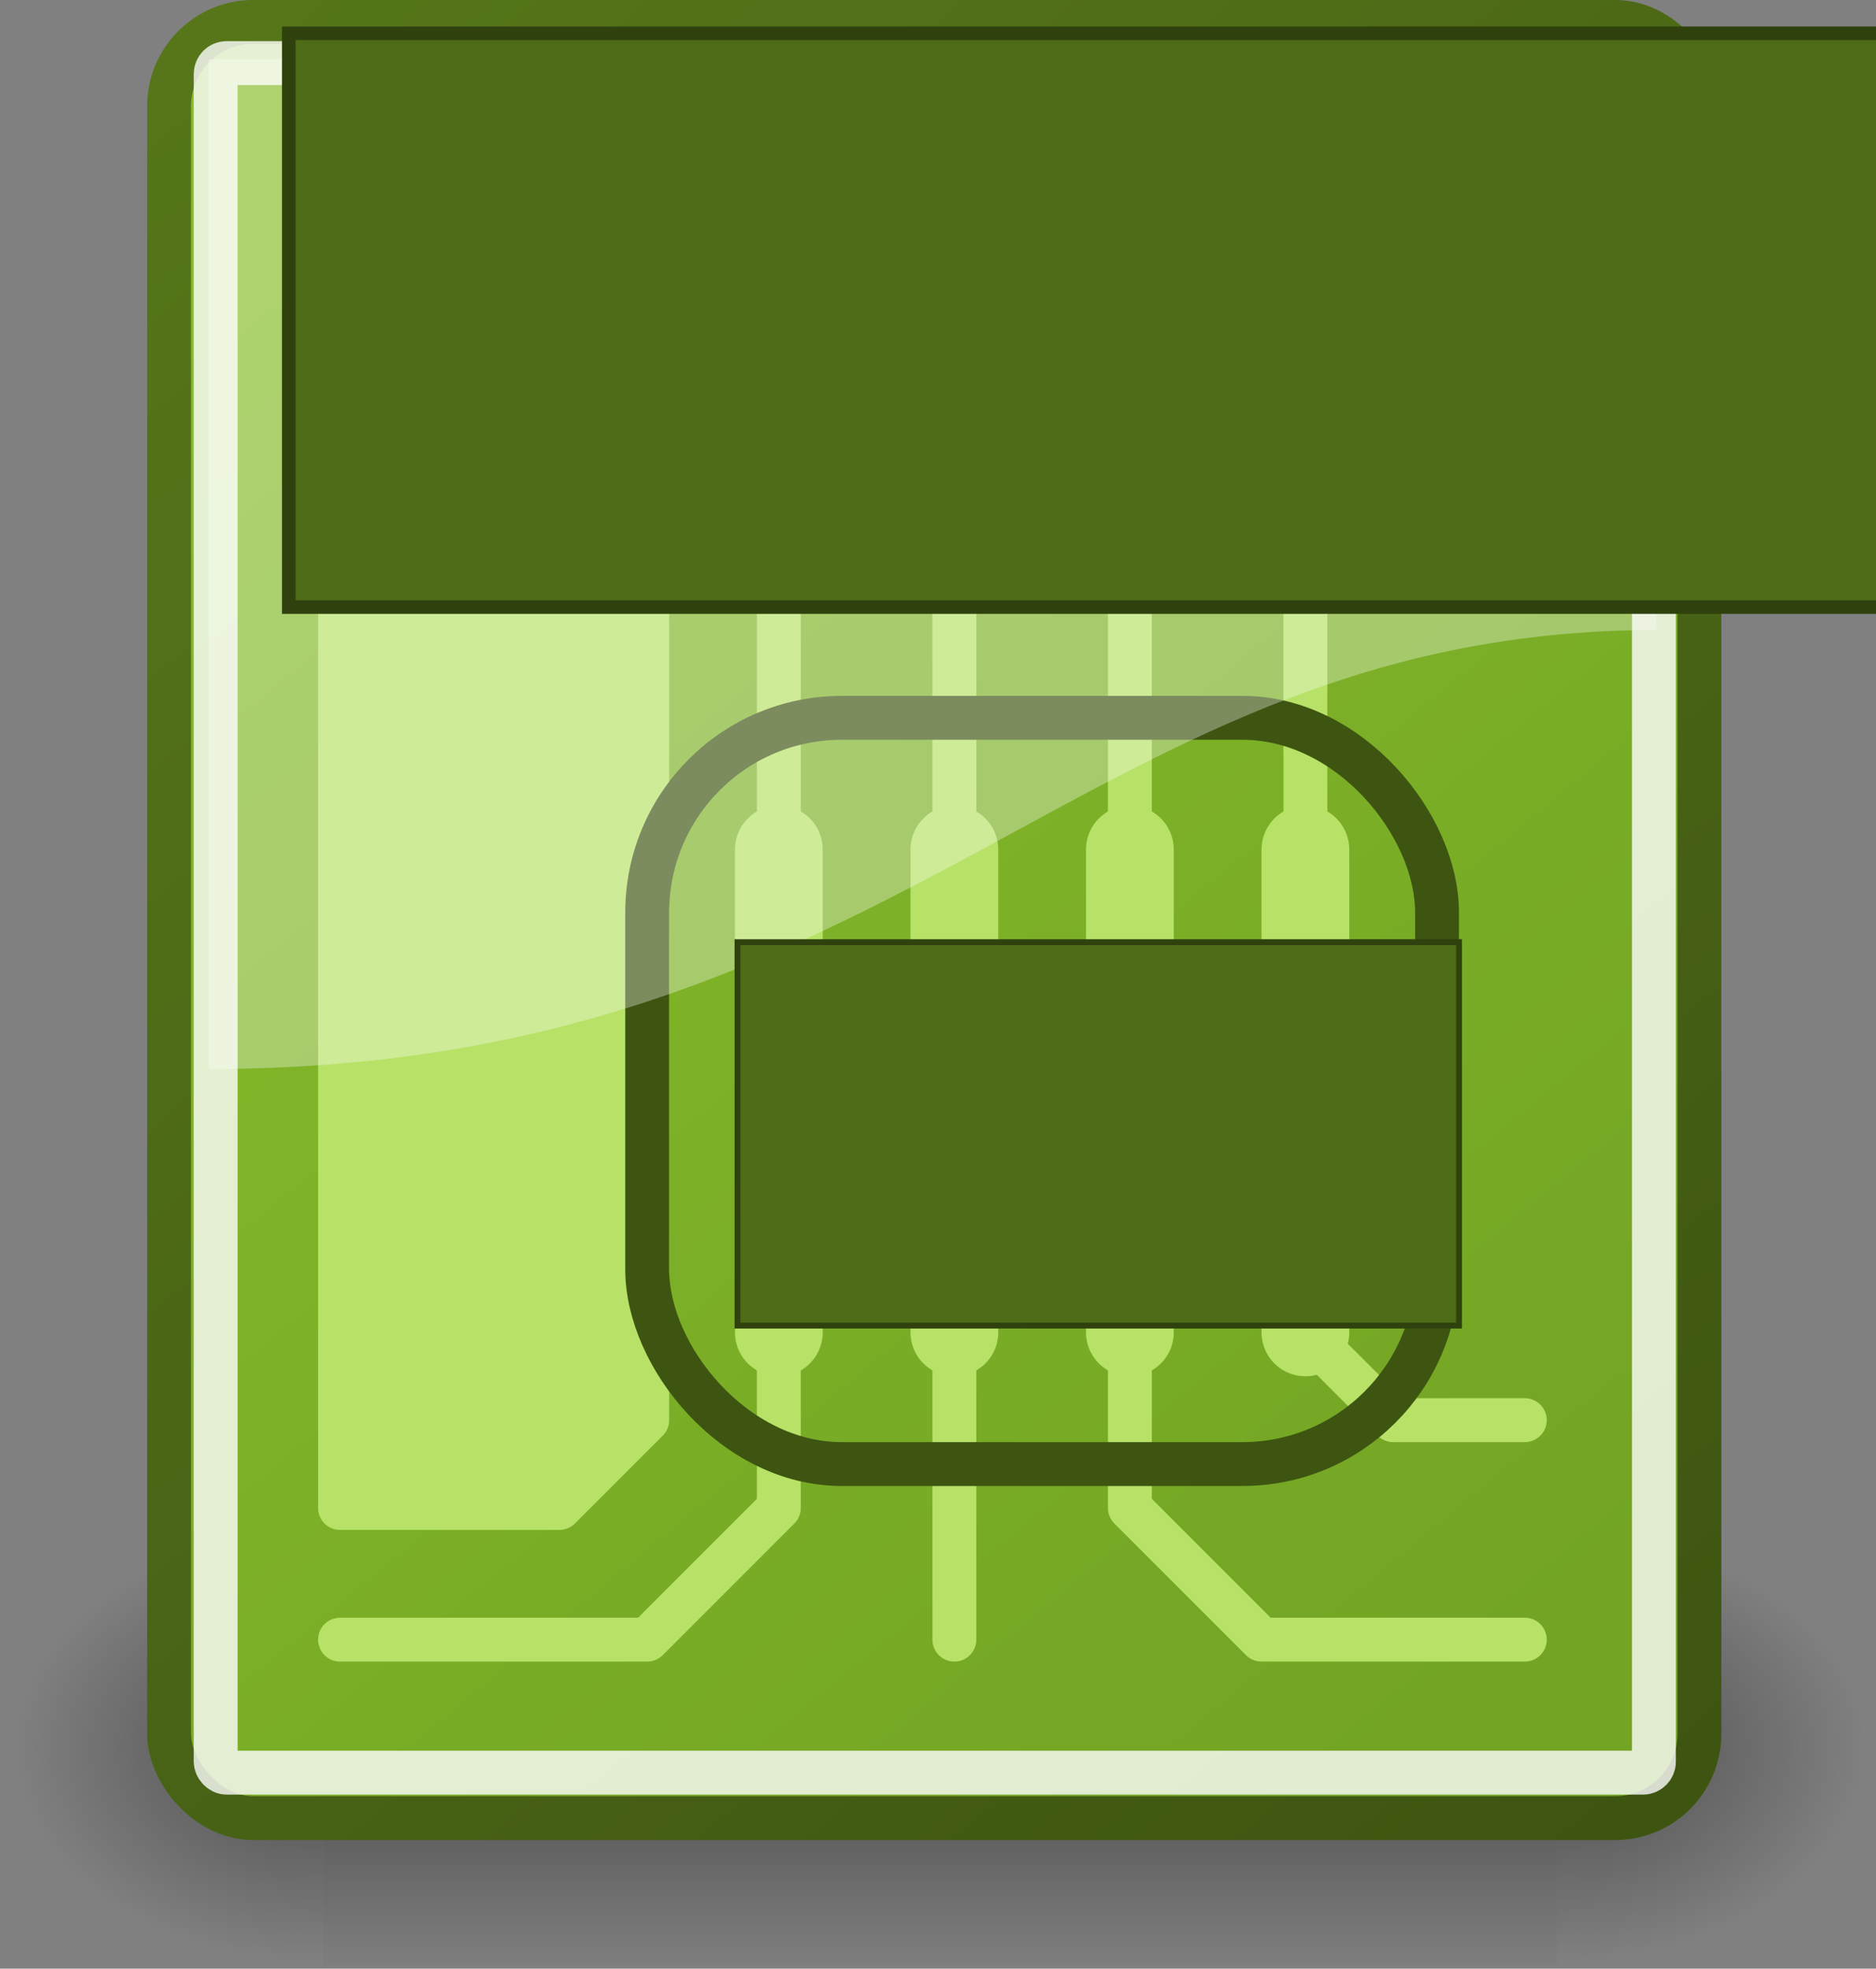 <?xml version="1.0" encoding="UTF-8" standalone="no"?>
<!-- Created with Inkscape (http://www.inkscape.org/) -->

<svg
   xmlns:dc="http://purl.org/dc/elements/1.1/"
   xmlns:cc="http://creativecommons.org/ns#"
   xmlns:rdf="http://www.w3.org/1999/02/22-rdf-syntax-ns#"
   xmlns:svg="http://www.w3.org/2000/svg"
   xmlns="http://www.w3.org/2000/svg"
   xmlns:xlink="http://www.w3.org/1999/xlink"
   xmlns:sodipodi="http://sodipodi.sourceforge.net/DTD/sodipodi-0.dtd"
   xmlns:inkscape="http://www.inkscape.org/namespaces/inkscape"
   inkscape:export-ydpi="3604.76"
   inkscape:export-xdpi="3604.76"
   inkscape:export-filename="/home/yaya/Perso/logo/g3730.png"
   sodipodi:docname="Application-x-pcb.svg"
   inkscape:version="0.47pre4 r22446"
   sodipodi:version="0.32"
   id="svg249"
   height="26.819"
   width="25.566"
   version="1.1">
  <rect width="100%" height="100%" fill="#808080" stroke="none"/>
  <defs
     id="defs3">
    <inkscape:perspective
       sodipodi:type="inkscape:persp3d"
       inkscape:vp_x="0 : 24 : 1"
       inkscape:vp_y="0 : 1000 : 0"
       inkscape:vp_z="48 : 24 : 1"
       inkscape:persp3d-origin="24 : 16 : 1"
       id="perspective2998" />
    <linearGradient
       id="linearGradient2937">
      <stop
         style="stop-color: rgb(62, 85, 18); stop-opacity: 1;"
         offset="0"
         id="stop2939" />
      <stop
         style="stop-color: rgb(86, 118, 25); stop-opacity: 1;"
         offset="1"
         id="stop2941" />
    </linearGradient>
    <linearGradient
       id="linearGradient2929">
      <stop
         style="stop-color: rgb(134, 189, 42); stop-opacity: 1;"
         offset="0"
         id="stop2931" />
      <stop
         style="stop-color: rgb(115, 164, 36); stop-opacity: 1;"
         offset="1"
         id="stop2933" />
    </linearGradient>
    <linearGradient
       inkscape:collect="always"
       id="linearGradient5060">
      <stop
         style="stop-color: black; stop-opacity: 1;"
         offset="0"
         id="stop5062" />
      <stop
         style="stop-color: black; stop-opacity: 0;"
         offset="1"
         id="stop5064" />
    </linearGradient>
    <linearGradient
       id="linearGradient5048">
      <stop
         style="stop-color: black; stop-opacity: 0;"
         offset="0"
         id="stop5050" />
      <stop
         id="stop5056"
         offset="0.5"
         style="stop-color: black; stop-opacity: 1;" />
      <stop
         style="stop-color: black; stop-opacity: 0;"
         offset="1"
         id="stop5052" />
    </linearGradient>
    <linearGradient
       inkscape:collect="always"
       id="linearGradient4542">
      <stop
         style="stop-color: rgb(0, 0, 0); stop-opacity: 1;"
         offset="0"
         id="stop4544" />
      <stop
         style="stop-color: rgb(0, 0, 0); stop-opacity: 0;"
         offset="1"
         id="stop4546" />
    </linearGradient>
    <linearGradient
       id="linearGradient15662">
      <stop
         id="stop15664"
         offset="0"
         style="stop-color: rgb(255, 255, 255); stop-opacity: 1;" />
      <stop
         id="stop15666"
         offset="1"
         style="stop-color: rgb(248, 248, 248); stop-opacity: 1;" />
    </linearGradient>
    <radialGradient
       id="aigrd3"
       cx="20.892"
       cy="64.568"
       r="5.257"
       fx="20.892"
       fy="64.568"
       gradientUnits="userSpaceOnUse">
      <stop
         offset="0"
         style="stop-color: rgb(240, 240, 240);"
         id="stop15573" />
      <stop
         offset="1"
         style="stop-color: rgb(154, 154, 154); stop-opacity: 1;"
         id="stop15575" />
    </radialGradient>
    <radialGradient
       id="aigrd2"
       cx="20.892"
       cy="114.568"
       r="5.256"
       fx="20.892"
       fy="114.568"
       gradientUnits="userSpaceOnUse">
      <stop
         offset="0"
         style="stop-color: rgb(240, 240, 240);"
         id="stop15566" />
      <stop
         offset="1"
         style="stop-color: rgb(154, 154, 154); stop-opacity: 1;"
         id="stop15568" />
    </radialGradient>
    <linearGradient
       id="linearGradient269">
      <stop
         id="stop270"
         offset="0"
         style="stop-color: rgb(163, 163, 163); stop-opacity: 1;" />
      <stop
         id="stop271"
         offset="1"
         style="stop-color: rgb(76, 76, 76); stop-opacity: 1;" />
    </linearGradient>
    <linearGradient
       id="linearGradient259">
      <stop
         id="stop260"
         offset="0"
         style="stop-color: rgb(250, 250, 250); stop-opacity: 1;" />
      <stop
         id="stop261"
         offset="1"
         style="stop-color: rgb(187, 187, 187); stop-opacity: 1;" />
    </linearGradient>
    <radialGradient
       inkscape:collect="always"
       xlink:href="#linearGradient4542"
       id="radialGradient4548"
       cx="24.307"
       cy="42.078"
       fx="24.307"
       fy="42.078"
       r="15.822"
       gradientTransform="matrix(1,0,0,0.285,0,30.089)"
       gradientUnits="userSpaceOnUse" />
    <linearGradient
       inkscape:collect="always"
       xlink:href="#linearGradient5048"
       id="linearGradient3031"
       gradientUnits="userSpaceOnUse"
       gradientTransform="matrix(2.774,0,0,1.97,-1892.18,-872.885)"
       x1="302.857"
       y1="366.648"
       x2="302.857"
       y2="609.505" />
    <radialGradient
       inkscape:collect="always"
       xlink:href="#linearGradient5060"
       id="radialGradient3033"
       gradientUnits="userSpaceOnUse"
       gradientTransform="matrix(2.774,0,0,1.97,-1891.63,-872.885)"
       cx="605.714"
       cy="486.648"
       fx="605.714"
       fy="486.648"
       r="117.143" />
    <radialGradient
       inkscape:collect="always"
       xlink:href="#linearGradient5060"
       id="radialGradient3035"
       gradientUnits="userSpaceOnUse"
       gradientTransform="matrix(-2.774,0,0,1.97,112.762,-872.885)"
       cx="605.714"
       cy="486.648"
       fx="605.714"
       fy="486.648"
       r="117.143" />
    <linearGradient
       inkscape:collect="always"
       xlink:href="#linearGradient2929"
       id="linearGradient3037"
       gradientUnits="userSpaceOnUse"
       x1="10.7"
       y1="7.313"
       x2="38.001"
       y2="40.282" />
    <linearGradient
       inkscape:collect="always"
       xlink:href="#linearGradient2937"
       id="linearGradient3039"
       gradientUnits="userSpaceOnUse"
       x1="40.752"
       y1="43.994"
       x2="7.595"
       y2="4.219" />
    <inkscape:perspective
       id="perspective3684"
       inkscape:persp3d-origin="0.5 : 0.33333333 : 1"
       inkscape:vp_z="1 : 0.5 : 1"
       inkscape:vp_y="0 : 1000 : 0"
       inkscape:vp_x="0 : 0.5 : 1"
       sodipodi:type="inkscape:persp3d" />
    <inkscape:perspective
       id="perspective3711"
       inkscape:persp3d-origin="0.5 : 0.33333333 : 1"
       inkscape:vp_z="1 : 0.5 : 1"
       inkscape:vp_y="0 : 1000 : 0"
       inkscape:vp_x="0 : 0.5 : 1"
       sodipodi:type="inkscape:persp3d" />
  </defs>
  <sodipodi:namedview
     inkscape:window-y="25"
     inkscape:window-x="0"
     inkscape:window-height="976"
     inkscape:window-width="1680"
     inkscape:document-units="px"
     inkscape:grid-bbox="false"
     showgrid="false"
     inkscape:current-layer="layer1"
     inkscape:cy="14.889559"
     inkscape:cx="-9.9611048"
     inkscape:zoom="15.999999"
     inkscape:pageshadow="2"
     inkscape:pageopacity="0.0"
     borderopacity="0.255"
     bordercolor="#666666"
     pagecolor="#ffffff"
     id="base"
     inkscape:showpageshadow="false"
     inkscape:grid-points="true"
     inkscape:object-paths="false"
     inkscape:guide-bbox="false"
     guidetolerance="50"
     gridtolerance="10000"
     showguides="false"
     inkscape:window-maximized="1">
    <inkscape:grid
       id="GridFromPre046Settings"
       type="xygrid"
       originx="0px"
       originy="0px"
       spacingx="0px"
       spacingy="1px"
       color="#0000ff"
       empcolor="#0000ff"
       opacity="0.2"
       empopacity="0.4"
       empspacing="5"
       visible="true"
       enabled="true"
       snapvisiblegridlinesonly="true" />
  </sodipodi:namedview>
  <g
     inkscape:groupmode="layer"
     id="layer6"
     inkscape:label="Shadow"
     transform="translate(-12.561,-10.085)" />
  <g
     style="display:inline"
     inkscape:groupmode="layer"
     inkscape:label="Base"
     id="layer1"
     transform="translate(-12.561,-10.085)">
    <g
       id="g3004"
       transform="matrix(0.598,0,0,0.598,10.916,8.203)">
      <g
         id="g6707"
         transform="matrix(0.021,0,0,0.021,42.852,41.154)"
         style="display:inline">
        <rect
           y="-150.697"
           x="-1559.252"
           height="478.357"
           width="1339.633"
           id="rect6709"
           style="opacity:0.402;color:#000000;fill:url(#linearGradient3031);fill-opacity:1;fill-rule:nonzero;stroke:none;stroke-width:1;marker:none;visibility:visible;display:inline;overflow:visible" />
        <path
           sodipodi:nodetypes="cccc"
           id="path6711"
           d="m -219.619,-150.68 c 0,0 0,478.331 0,478.331 142.874,0.9 345.4,-107.17 345.4,-239.196 0,-132.027 -159.437,-239.135 -345.4,-239.135 z"
           style="opacity:0.402;color:#000000;fill:url(#radialGradient3033);fill-opacity:1;fill-rule:nonzero;stroke:none;stroke-width:1;marker:none;visibility:visible;display:inline;overflow:visible" />
        <path
           style="opacity:0.402;color:#000000;fill:url(#radialGradient3035);fill-opacity:1;fill-rule:nonzero;stroke:none;stroke-width:1;marker:none;visibility:visible;display:inline;overflow:visible"
           d="m -1559.252,-150.68 c 0,0 0,478.331 0,478.331 -142.874,0.9 -345.4,-107.17 -345.4,-239.196 0,-132.027 159.437,-239.135 345.4,-239.135 z"
           id="path6713"
           sodipodi:nodetypes="cccc" />
      </g>
      <rect
         ry="1.921"
         y="3.646"
         x="6.604"
         height="40.92"
         width="34.875"
         id="rect15391"
         style="color:#000000;fill:url(#linearGradient3037);fill-opacity:1;fill-rule:nonzero;stroke:url(#linearGradient3039);stroke-width:1;stroke-linecap:round;stroke-linejoin:round;stroke-miterlimit:4;stroke-opacity:1;stroke-dasharray:none;stroke-dashoffset:0;marker:none;visibility:visible;display:block;overflow:visible"
         rx="1.921" />
      <rect
         rx="0.249"
         ry="0.249"
         y="4.584"
         x="7.666"
         height="38.946"
         width="32.776"
         id="rect15660"
         style="opacity:0.791;color:#000000;fill:none;stroke:#ffffff;stroke-width:1;stroke-linecap:round;stroke-linejoin:round;stroke-miterlimit:4;stroke-opacity:1;stroke-dashoffset:0;marker:none;visibility:visible;display:block;overflow:visible" />
      <path
         sodipodi:nodetypes="ccc"
         id="path2828"
         d="m 10.5,7.5 5,0 5,5 0,10"
         style="color:#000000;fill:none;stroke:#b7e267;stroke-width:1;stroke-linecap:round;stroke-linejoin:round;stroke-miterlimit:4;stroke-opacity:1;stroke-dasharray:none;stroke-dashoffset:0;marker:none;visibility:visible;display:block;overflow:visible" />
      <path
         id="path2830"
         d="m 24.5,22.5 0,-12 -3,-3"
         style="color:#000000;fill:none;stroke:#b7e267;stroke-width:1;stroke-linecap:round;stroke-linejoin:round;stroke-miterlimit:4;stroke-opacity:1;stroke-dasharray:none;stroke-dashoffset:0;marker:none;visibility:visible;display:block;overflow:visible" />
      <path
         id="path2832"
         d="m 28.5,22.5 0,-14 -1,-1"
         style="color:#000000;fill:none;stroke:#b7e267;stroke-width:1;stroke-linecap:round;stroke-linejoin:round;stroke-miterlimit:4;stroke-opacity:1;stroke-dasharray:none;stroke-dashoffset:0;marker:none;visibility:visible;display:block;overflow:visible" />
      <path
         id="path2890"
         d="m 32.5,22.5 0,-15"
         style="color:#000000;fill:none;stroke:#b7e267;stroke-width:1;stroke-linecap:round;stroke-linejoin:round;stroke-miterlimit:4;stroke-opacity:1;stroke-dasharray:none;stroke-dashoffset:0;marker:none;visibility:visible;display:block;overflow:visible" />
      <path
         id="path2894"
         d="m 20.5,22.5 0,2"
         style="color:#000000;fill:none;stroke:#b7e267;stroke-width:2;stroke-linecap:round;stroke-linejoin:round;stroke-miterlimit:4;stroke-opacity:1;stroke-dasharray:none;stroke-dashoffset:0;marker:none;visibility:visible;display:block;overflow:visible" />
      <path
         id="path2896"
         d="m 24.5,22.5 0,2"
         style="color:#000000;fill:none;stroke:#b7e267;stroke-width:2;stroke-linecap:round;stroke-linejoin:round;stroke-miterlimit:4;stroke-opacity:1;stroke-dasharray:none;stroke-dashoffset:0;marker:none;visibility:visible;display:block;overflow:visible" />
      <path
         id="path2898"
         d="m 28.5,22.5 0,2"
         style="color:#000000;fill:none;stroke:#b7e267;stroke-width:2;stroke-linecap:round;stroke-linejoin:round;stroke-miterlimit:4;stroke-opacity:1;stroke-dasharray:none;stroke-dashoffset:0;marker:none;visibility:visible;display:block;overflow:visible" />
      <path
         id="path2900"
         d="m 32.5,22.5 0,2"
         style="color:#000000;fill:none;stroke:#b7e267;stroke-width:2;stroke-linecap:round;stroke-linejoin:round;stroke-miterlimit:4;stroke-opacity:1;stroke-dasharray:none;stroke-dashoffset:0;marker:none;visibility:visible;display:block;overflow:visible" />
      <path
         id="path2902"
         d="m 32.5,31.5 0,2"
         style="color:#000000;fill:none;stroke:#b7e267;stroke-width:2;stroke-linecap:round;stroke-linejoin:round;stroke-miterlimit:4;stroke-opacity:1;stroke-dasharray:none;stroke-dashoffset:0;marker:none;visibility:visible;display:block;overflow:visible" />
      <path
         id="path2904"
         d="m 28.5,31.5 0,2"
         style="color:#000000;fill:none;stroke:#b7e267;stroke-width:2;stroke-linecap:round;stroke-linejoin:round;stroke-miterlimit:4;stroke-opacity:1;stroke-dasharray:none;stroke-dashoffset:0;marker:none;visibility:visible;display:block;overflow:visible" />
      <path
         id="path2906"
         d="m 24.5,31.5 0,2"
         style="color:#000000;fill:none;stroke:#b7e267;stroke-width:2;stroke-linecap:round;stroke-linejoin:round;stroke-miterlimit:4;stroke-opacity:1;stroke-dasharray:none;stroke-dashoffset:0;marker:none;visibility:visible;display:block;overflow:visible" />
      <path
         id="path2908"
         d="m 20.5,31.5 0,2"
         style="color:#000000;fill:none;stroke:#b7e267;stroke-width:2;stroke-linecap:round;stroke-linejoin:round;stroke-miterlimit:4;stroke-opacity:1;stroke-dasharray:none;stroke-dashoffset:0;marker:none;visibility:visible;display:block;overflow:visible" />
      <path
         id="path2910"
         d="m 20.5,33.5 0,4 -3,3 -7,0"
         style="color:#000000;fill:none;stroke:#b7e267;stroke-width:1;stroke-linecap:round;stroke-linejoin:round;stroke-miterlimit:4;stroke-opacity:1;stroke-dasharray:none;stroke-dashoffset:0;marker:none;visibility:visible;display:block;overflow:visible" />
      <path
         id="path2912"
         d="m 24.5,33.5 0,7"
         style="color:#000000;fill:none;stroke:#b7e267;stroke-width:1;stroke-linecap:round;stroke-linejoin:round;stroke-miterlimit:4;stroke-opacity:1;stroke-dasharray:none;stroke-dashoffset:0;marker:none;visibility:visible;display:block;overflow:visible" />
      <path
         id="path2914"
         d="m 28.5,33.5 0,4 3,3 6,0"
         style="color:#000000;fill:none;stroke:#b7e267;stroke-width:1;stroke-linecap:round;stroke-linejoin:round;stroke-miterlimit:4;stroke-opacity:1;stroke-dasharray:none;stroke-dashoffset:0;marker:none;visibility:visible;display:block;overflow:visible" />
      <path
         id="path2916"
         d="m 32.5,33.5 2,2 3,0"
         style="color:#000000;fill:none;stroke:#b7e267;stroke-width:1;stroke-linecap:round;stroke-linejoin:round;stroke-miterlimit:4;stroke-opacity:1;stroke-dasharray:none;stroke-dashoffset:0;marker:none;visibility:visible;display:block;overflow:visible" />
      <path
         sodipodi:nodetypes="ccccccc"
         id="path2918"
         d="m 10.5,10.5 4,0 3,3 0,22 -2,2 -5,0 0,-27 z"
         style="color:#000000;fill:#b7e267;fill-opacity:1;fill-rule:nonzero;stroke:#b7e267;stroke-width:1;stroke-linecap:round;stroke-linejoin:round;stroke-miterlimit:4;stroke-opacity:1;stroke-dasharray:none;stroke-dashoffset:0;marker:none;visibility:visible;display:block;overflow:visible" />
      <rect
         ry="4.434"
         y="19.5"
         x="17.5"
         height="17"
         width="18"
         id="rect2920"
         style="color:#000000;fill:none;stroke:#3e5512;stroke-width:1;stroke-linecap:round;stroke-linejoin:round;stroke-miterlimit:4;stroke-opacity:1;stroke-dasharray:none;stroke-dashoffset:0;marker:none;visibility:visible;display:block;overflow:visible"
         rx="4.434" />
      <path
         sodipodi:nodetypes="ccccc"
         id="path2927"
         d="m 7.5,4.5 0,23 c 16,0 20,-10 33,-10 l 0,-13 -33,0 z"
         style="opacity:0.324;color:#000000;fill:#ffffff;fill-opacity:1;fill-rule:evenodd;stroke:none;stroke-width:1;marker:none;visibility:visible;display:inline;overflow:visible" />
    </g>
    <flowRoot
       xml:space="preserve"
       id="flowRoot2888"
       style="font-size:30.956px;font-style:normal;font-variant:normal;font-weight:bold;font-stretch:normal;text-align:start;line-height:125%;writing-mode:lr-tb;text-anchor:start;fill:#4e6b17;fill-opacity:1;stroke:#2f420e;stroke-opacity:1;font-family:Neistil;-inkscape-font-specification:Neistil Bold"
       transform="matrix(0.185,0,0,0.185,1.878,1.299)"><flowRegion
         id="flowRegion2890"><rect
           id="rect2892"
           width="118.794"
           height="42.25"
           x="79.019"
           y="49.945"
           style="font-size:30.956px;font-style:normal;font-variant:normal;font-weight:bold;font-stretch:normal;text-align:start;line-height:125%;writing-mode:lr-tb;text-anchor:start;fill:#4e6b17;fill-opacity:1;stroke:#2f420e;stroke-opacity:1;font-family:Neistil;-inkscape-font-specification:Neistil Bold" /></flowRegion><flowPara
         id="flowPara2894">Geek5S</flowPara></flowRoot>    <flowRoot
       xml:space="preserve"
       id="flowRoot3668"
       style="font-size:30.956px;font-style:normal;font-variant:normal;font-weight:bold;font-stretch:normal;text-align:start;line-height:125%;writing-mode:lr-tb;text-anchor:start;color:#000000;fill:#4e6b17;fill-opacity:1;fill-rule:nonzero;stroke:#2f420e;stroke-width:0.898;stroke-linecap:butt;stroke-linejoin:miter;stroke-miterlimit:4;stroke-opacity:1;stroke-dasharray:none;stroke-dashoffset:0;marker:none;visibility:visible;display:inline;overflow:visible;enable-background:accumulate;font-family:Neistil;-inkscape-font-specification:Neistil Bold"
       transform="matrix(0.089,0,0,0.089,23.414,24.155)"><flowRegion
         id="flowRegion3670"><rect
           id="rect3672"
           width="110.485"
           height="58.69"
           x="-9.016"
           y="-13.872"
           style="font-size:30.956px;font-style:normal;font-variant:normal;font-weight:bold;font-stretch:normal;text-align:start;line-height:125%;writing-mode:lr-tb;text-anchor:start;color:#000000;fill:#4e6b17;fill-opacity:1;fill-rule:nonzero;stroke:#2f420e;stroke-width:0.898;stroke-linecap:butt;stroke-linejoin:miter;stroke-miterlimit:4;stroke-opacity:1;stroke-dasharray:none;stroke-dashoffset:0;marker:none;visibility:visible;display:inline;overflow:visible;enable-background:accumulate;font-family:Neistil;-inkscape-font-specification:Neistil Bold" /></flowRegion><flowPara
         id="flowPara3674">free.fr</flowPara></flowRoot>  </g>
  <g
     inkscape:groupmode="layer"
     id="layer5"
     inkscape:label="Text"
     style="display:inline"
     transform="translate(-12.561,-10.085)" />
</svg>
